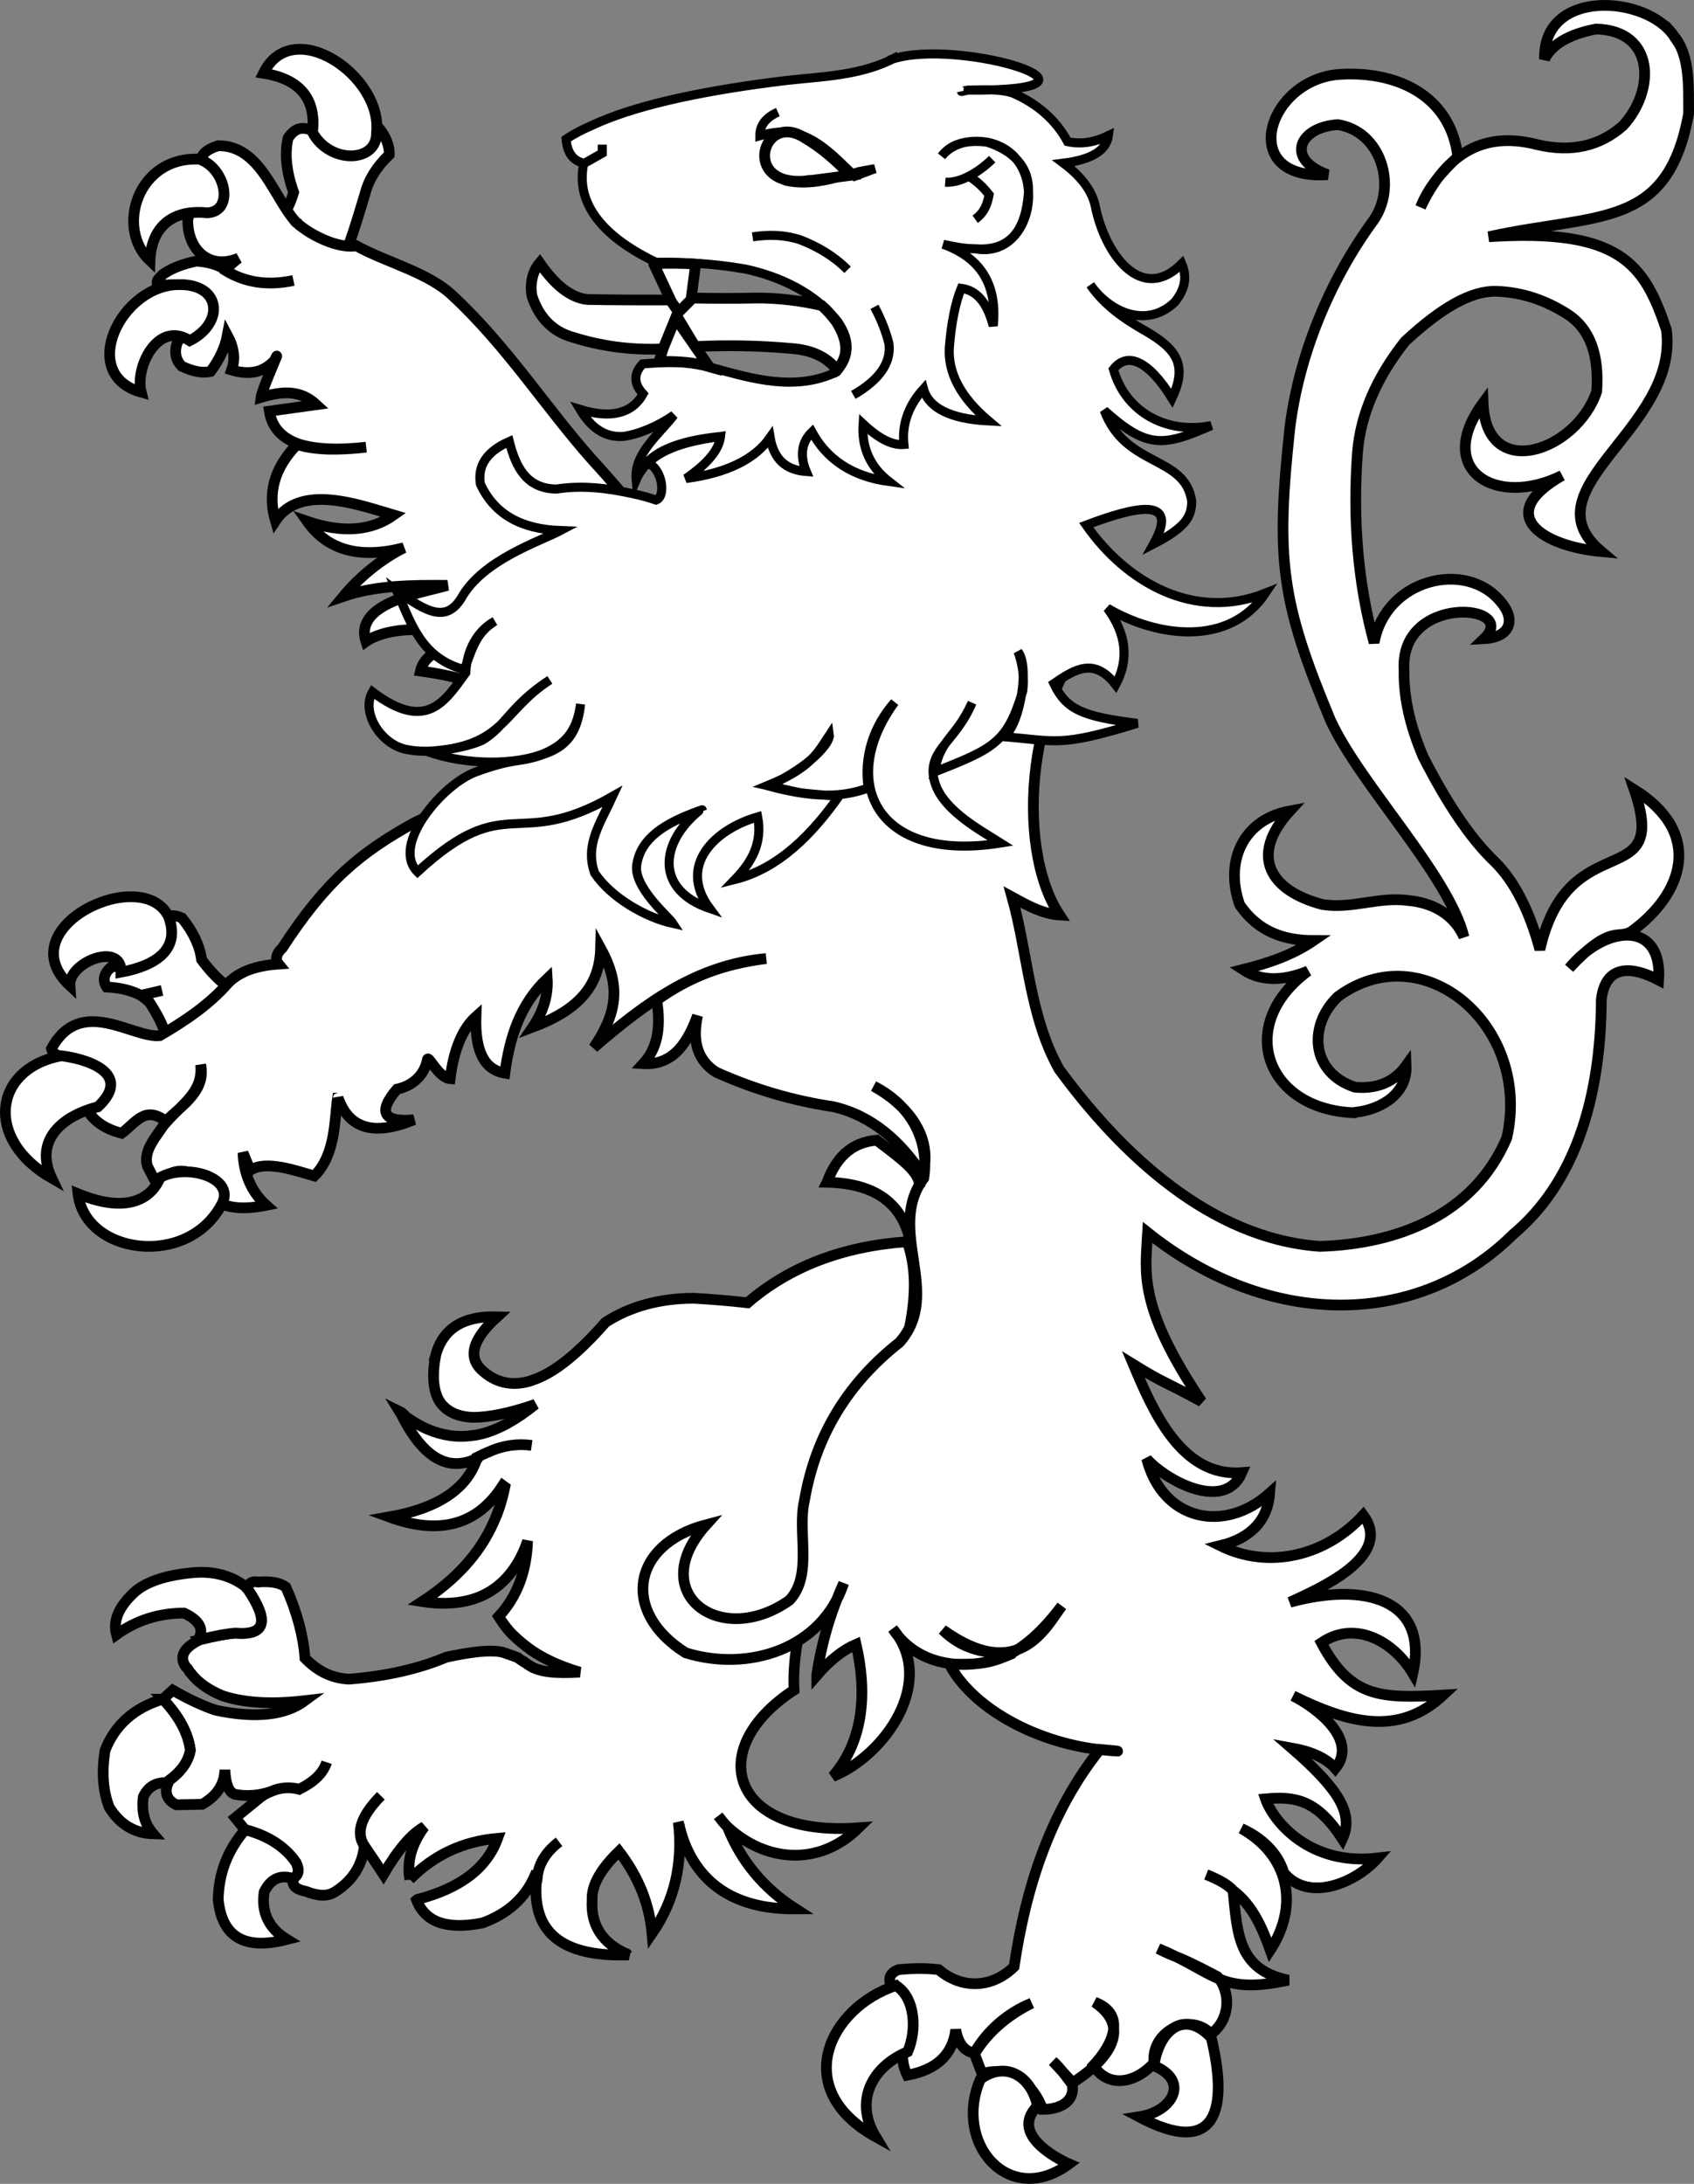<?xml version="1.0" encoding="UTF-8" standalone="no"?>
<!-- Created with Inkscape (http://www.inkscape.org/) -->

<svg
   xmlns:dc="http://purl.org/dc/elements/1.1/"
   xmlns:cc="http://creativecommons.org/ns#"
   xmlns:rdf="http://www.w3.org/1999/02/22-rdf-syntax-ns#"
   xmlns:svg="http://www.w3.org/2000/svg"
   xmlns="http://www.w3.org/2000/svg"
   xmlns:xlink="http://www.w3.org/1999/xlink"
   xmlns:sodipodi="http://sodipodi.sourceforge.net/DTD/sodipodi-0.dtd"
   xmlns:inkscape="http://www.inkscape.org/namespaces/inkscape"
   version="1.0"
   width="561.037"
   height="723.015"
   id="svg1923"
   inkscape:version="0.47 r22583"
   sodipodi:docname="Héraldique meuble lion.svg">
  <rect width="100%" height="100%" fill="#808080" stroke="none"/>
  <sodipodi:namedview
     pagecolor="#ffffff"
     bordercolor="#666666"
     borderopacity="1"
     objecttolerance="10"
     gridtolerance="10"
     guidetolerance="10"
     inkscape:pageopacity="0"
     inkscape:pageshadow="2"
     inkscape:window-width="1045"
     inkscape:window-height="978"
     id="namedview70"
     showgrid="false"
     inkscape:zoom="1"
     inkscape:cx="233.96436"
     inkscape:cy="364.73046"
     inkscape:window-x="761"
     inkscape:window-y="17"
     inkscape:window-maximized="0"
     inkscape:current-layer="layer1" />
  <defs
     id="defs1926">
    <inkscape:perspective
       sodipodi:type="inkscape:persp3d"
       inkscape:vp_x="0 : 407.14844 : 1"
       inkscape:vp_y="0 : 1000 : 0"
       inkscape:vp_z="731.71094 : 407.14844 : 1"
       inkscape:persp3d-origin="365.85547 : 271.43229 : 1"
       id="perspective74" />
    <pattern
       patternTransform="matrix(0.505,0,0,0.505,975.064,365.546)"
       id="pattern6182"
       xlink:href="#pattern5443" />
    <linearGradient
       id="linearGradient5498">
      <stop
         id="stop5500"
         style="stop-color:#ffffff;stop-opacity:1"
         offset="0" />
      <stop
         id="stop5502"
         style="stop-color:#ffffff;stop-opacity:0"
         offset="1" />
    </linearGradient>
    <linearGradient
       id="linearGradient2823">
      <stop
         id="stop2825"
         style="stop-color:#000000;stop-opacity:1"
         offset="0" />
      <stop
         id="stop2827"
         style="stop-color:#000000;stop-opacity:0"
         offset="1" />
    </linearGradient>
    <radialGradient
       cx="504.615"
       cy="564.135"
       r="365.911"
       fx="504.615"
       fy="564.135"
       id="radialGradient2829"
       xlink:href="#linearGradient2823"
       gradientUnits="userSpaceOnUse"
       gradientTransform="matrix(1.238,0.505,-0.897,2.198,639.533,-598.598)" />
    <radialGradient
       cx="254.483"
       cy="265.479"
       r="365.911"
       fx="254.483"
       fy="265.479"
       id="radialGradient5504"
       xlink:href="#linearGradient5498"
       gradientUnits="userSpaceOnUse"
       gradientTransform="matrix(1.458,0,0,1.493,-729.303,-232.811)" />
    <radialGradient
       cx="504.615"
       cy="564.135"
       r="365.911"
       fx="504.615"
       fy="564.135"
       id="radialGradient11464"
       xlink:href="#linearGradient2823"
       gradientUnits="userSpaceOnUse"
       gradientTransform="matrix(1.238,0.505,-0.897,2.198,584.956,-748.943)" />
    <radialGradient
       cx="254.483"
       cy="265.479"
       r="365.911"
       fx="254.483"
       fy="265.479"
       id="radialGradient11466"
       xlink:href="#linearGradient5498"
       gradientUnits="userSpaceOnUse"
       gradientTransform="matrix(1.458,0,0,1.493,-783.88,-383.156)" />
    <radialGradient
       cx="504.615"
       cy="564.135"
       r="365.911"
       fx="504.615"
       fy="564.135"
       id="radialGradient11472"
       xlink:href="#linearGradient2823"
       gradientUnits="userSpaceOnUse"
       gradientTransform="matrix(1.238,0.505,-0.897,2.198,388.563,-914.382)" />
    <radialGradient
       cx="254.483"
       cy="265.479"
       r="365.911"
       fx="254.483"
       fy="265.479"
       id="radialGradient11474"
       xlink:href="#linearGradient5498"
       gradientUnits="userSpaceOnUse"
       gradientTransform="matrix(1.458,0,0,1.493,-291,-152.81)" />
    <radialGradient
       cx="254.483"
       cy="265.479"
       r="365.911"
       fx="254.483"
       fy="265.479"
       id="radialGradient11987"
       xlink:href="#linearGradient5498"
       gradientUnits="userSpaceOnUse"
       gradientTransform="matrix(1.458,0,0,1.493,-113.828,-145.802)" />
    <pattern
       id="pattern5443"
       patternTransform="translate(1304.906,516)"
       height="300"
       width="230"
       patternUnits="userSpaceOnUse">
      <g
         transform="matrix(0.16,0,0,0.162,0.101,150.073)"
         id="g5411"
         style="stroke:#000000;stroke-width:15;stroke-miterlimit:4;stroke-dasharray:none;stroke-opacity:1">
        <path
           d="M 407.029,608.699 C 408.454,546.743 423.78,489.16 452.319,434.591 C 527.033,277.405 755.239,281.159 704.934,473.402 C 686.397,544.241 623.425,585.876 548.615,593.017 C 554.015,574.352 583.715,508.365 559.74,495.455 C 521.401,496.904 473.795,563.161 462.347,594.756 C 460.694,599.292 461.156,604.534 459.311,608.996"
           style="opacity:1;fill:#fcef3c;fill-opacity:1;fill-rule:evenodd;stroke:#000000;stroke-width:15;stroke-linecap:butt;stroke-linejoin:miter;stroke-miterlimit:4;stroke-dasharray:none;stroke-opacity:1;display:inline"
           id="path5413"
           sodipodi:nodetypes="ccscscc" />
        <g
           transform="translate(-38.532,-48.577)"
           style="opacity:1;stroke:#000000;stroke-width:15;stroke-miterlimit:4;stroke-dasharray:none;stroke-opacity:1;display:inline"
           id="g5415">
          <g
             transform="translate(0,4)"
             style="fill:#fcef3c;fill-opacity:1;stroke:#000000;stroke-width:15;stroke-miterlimit:4;stroke-dasharray:none;stroke-opacity:1"
             id="g5417">
            <path
               d="M 350.523,657.372 C 349.098,595.416 333.772,537.833 305.233,483.264 C 230.519,326.078 2.313,329.832 52.618,522.075 C 71.155,592.914 134.127,634.549 208.937,641.69 C 203.537,623.025 173.837,557.038 197.813,544.128 C 236.151,545.577 283.757,611.833 295.205,643.429 C 296.858,647.965 296.396,653.207 298.241,657.669"
               style="fill:#fcef3c;fill-opacity:1;fill-rule:evenodd;stroke:#000000;stroke-width:15;stroke-linecap:butt;stroke-linejoin:miter;stroke-miterlimit:4;stroke-dasharray:none;stroke-opacity:1"
               id="path5419"
               sodipodi:nodetypes="ccscscc" />
            <path
               d="M 393.626,57.12 C 314.912,141.97 262.061,240.082 284.845,355.151 C 297.414,418.635 327.886,477.431 349.376,538.589 C 362.812,576.959 366.248,617.041 364.657,657.37 L 431.438,657.37 C 428.242,616.744 435.245,577.372 446.72,538.589 C 467.194,477.051 498.345,418.683 511.251,355.151 C 535.379,236.372 478.744,146.792 402.813,57.495 L 398.173,51.577 L 393.626,57.12 z"
               style="fill:#fcef3c;fill-opacity:1;fill-rule:nonzero;stroke:#000000;stroke-width:15;stroke-linecap:butt;stroke-linejoin:miter;stroke-miterlimit:4;stroke-dasharray:none;stroke-opacity:1"
               id="path5421"
               sodipodi:nodetypes="csccccsccc" />
            <path
               d="M 331.345,704.401 C 317.383,743.531 260.456,815.193 230.22,835.62 C 222.377,840.918 267.706,832.569 288.001,828.12 C 314.62,822.286 349.218,793.923 348.407,803.933 C 348.332,849.771 361.218,926.257 394.813,961.401 L 397.995,964.789 L 401.282,961.401 C 434.86,922.23 447.52,853.359 447.688,803.933 C 446.877,793.923 481.476,822.286 508.095,828.12 C 528.39,832.569 573.718,840.918 565.876,835.62 C 535.639,815.193 478.744,743.531 464.782,704.401 L 331.345,704.401 z"
               style="fill:#fcef3c;fill-opacity:1;fill-rule:evenodd;stroke:#000000;stroke-width:15;stroke-linecap:butt;stroke-linejoin:miter;stroke-miterlimit:4;stroke-dasharray:none;stroke-opacity:1"
               id="path5423"
               sodipodi:nodetypes="cssscccssscc" />
            <rect
               width="317.888"
               height="51.503"
               x="239.352"
               y="655.379"
               style="fill:#fcef3c;fill-opacity:1;stroke:#000000;stroke-width:15;stroke-miterlimit:4;stroke-dasharray:none;stroke-opacity:1"
               id="rect5425" />
          </g>
        </g>
      </g>
      <g
         transform="matrix(0.16,0,0,0.162,115.101,7.3445139e-2)"
         id="g5427"
         style="stroke:#000000;stroke-width:15;stroke-miterlimit:4;stroke-dasharray:none;stroke-opacity:1">
        <path
           d="M 407.029,608.699 C 408.454,546.743 423.78,489.16 452.319,434.591 C 527.033,277.405 755.239,281.159 704.934,473.402 C 686.397,544.241 623.425,585.876 548.615,593.017 C 554.015,574.352 583.715,508.365 559.74,495.455 C 521.401,496.904 473.795,563.161 462.347,594.756 C 460.694,599.292 461.156,604.534 459.311,608.996"
           style="opacity:1;fill:#fcef3c;fill-opacity:1;fill-rule:evenodd;stroke:#000000;stroke-width:15;stroke-linecap:butt;stroke-linejoin:miter;stroke-miterlimit:4;stroke-dasharray:none;stroke-opacity:1;display:inline"
           id="path5429"
           sodipodi:nodetypes="ccscscc" />
        <g
           transform="translate(-38.532,-48.577)"
           style="opacity:1;stroke:#000000;stroke-width:15;stroke-miterlimit:4;stroke-dasharray:none;stroke-opacity:1;display:inline"
           id="g5431">
          <g
             transform="translate(0,4)"
             style="fill:#fcef3c;fill-opacity:1;stroke:#000000;stroke-width:15;stroke-miterlimit:4;stroke-dasharray:none;stroke-opacity:1"
             id="g5433">
            <path
               d="M 350.523,657.372 C 349.098,595.416 333.772,537.833 305.233,483.264 C 230.519,326.078 2.313,329.832 52.618,522.075 C 71.155,592.914 134.127,634.549 208.937,641.69 C 203.537,623.025 173.837,557.038 197.813,544.128 C 236.151,545.577 283.757,611.833 295.205,643.429 C 296.858,647.965 296.396,653.207 298.241,657.669"
               style="fill:#fcef3c;fill-opacity:1;fill-rule:evenodd;stroke:#000000;stroke-width:15;stroke-linecap:butt;stroke-linejoin:miter;stroke-miterlimit:4;stroke-dasharray:none;stroke-opacity:1"
               id="path5435"
               sodipodi:nodetypes="ccscscc" />
            <path
               d="M 393.626,57.12 C 314.912,141.97 262.061,240.082 284.845,355.151 C 297.414,418.635 327.886,477.431 349.376,538.589 C 362.812,576.959 366.248,617.041 364.657,657.37 L 431.438,657.37 C 428.242,616.744 435.245,577.372 446.72,538.589 C 467.194,477.051 498.345,418.683 511.251,355.151 C 535.379,236.372 478.744,146.792 402.813,57.495 L 398.173,51.577 L 393.626,57.12 z"
               style="fill:#fcef3c;fill-opacity:1;fill-rule:nonzero;stroke:#000000;stroke-width:15;stroke-linecap:butt;stroke-linejoin:miter;stroke-miterlimit:4;stroke-dasharray:none;stroke-opacity:1"
               id="path5437"
               sodipodi:nodetypes="csccccsccc" />
            <path
               d="M 331.345,704.401 C 317.383,743.531 260.456,815.193 230.22,835.62 C 222.377,840.918 267.706,832.569 288.001,828.12 C 314.62,822.286 349.218,793.923 348.407,803.933 C 348.332,849.771 361.218,926.257 394.813,961.401 L 397.995,964.789 L 401.282,961.401 C 434.86,922.23 447.52,853.359 447.688,803.933 C 446.877,793.923 481.476,822.286 508.095,828.12 C 528.39,832.569 573.718,840.918 565.876,835.62 C 535.639,815.193 478.744,743.531 464.782,704.401 L 331.345,704.401 z"
               style="fill:#fcef3c;fill-opacity:1;fill-rule:evenodd;stroke:#000000;stroke-width:15;stroke-linecap:butt;stroke-linejoin:miter;stroke-miterlimit:4;stroke-dasharray:none;stroke-opacity:1"
               id="path5439"
               sodipodi:nodetypes="cssscccssscc" />
            <rect
               width="317.888"
               height="51.503"
               x="239.352"
               y="655.379"
               style="fill:#fcef3c;fill-opacity:1;stroke:#000000;stroke-width:15;stroke-miterlimit:4;stroke-dasharray:none;stroke-opacity:1"
               id="rect5441" />
          </g>
        </g>
      </g>
    </pattern>
    <inkscape:perspective
       id="perspective2925"
       inkscape:persp3d-origin="0.5 : 0.33333333 : 1"
       inkscape:vp_z="1 : 0.5 : 1"
       inkscape:vp_y="0 : 1000 : 0"
       inkscape:vp_x="0 : 0.5 : 1"
       sodipodi:type="inkscape:persp3d" />
  </defs>
  <g
     transform="translate(-85.906,-68.746)"
     id="layer7" />
  <g
     inkscape:groupmode="layer"
     id="layer1"
     inkscape:label="Meubles"
     transform="translate(-81,-67.043)"
     sodipodi:insensitive="true">
    <g
       id="g2979">
      <g
         id="g2951">
        <path
           d="m 185.573,110.571 c -4.619,-1.804 -6.693,-1.307 -9.136,2.116 -1.225,5.046 -0.675,11.059 1.812,18.029 -2.237,7.592 -5.876,11.708 -11.109,12.182 l -0.159,0.009 c 4.071,10.616 0.204,44.021 22.998,19.498 5.197,-8.284 8.825,-20.977 11.985,-31.429 1.157,-4.509 3.809,-8.747 7.958,-12.715 0.123,-3.029 -1.219,-6.153 -3.458,-8.87 -9.289,2.04 -8.269,10.728 -20.891,1.18 z"
           id="path3723"
           style="fill:#ffffff;fill-opacity:1;stroke:#000000;stroke-width:3.552;stroke-miterlimit:4;stroke-opacity:1;stroke-dasharray:none" />
        <path
           d="m 134.448,371.919 c 0.586,2.972 -0.03,5.802 -1.672,8.652 -4.028,3.225 -9.106,5.478 -15.063,6.753 -2.346,2.034 -2.802,4.365 -1.382,6.491 4.625,0.243 8.241,1.168 11.359,2.765 l 6.975,-1.626 -6.975,1.626 c 0.871,0.646 1.917,1.455 2.793,2.267 3.553,5.402 5.543,9.839 5.807,13.646 3.42,-0.066 6.824,-0.794 10.037,-2.348 6.577,-3.941 12.47,-7.866 16.978,-12.429 -6.05,-2.536 -11.118,-6.914 -15.542,-12.962 -0.626,-4.629 -2.791,-9.229 -6.495,-13.797 -2.768,-1.271 -4.983,-0.897 -6.82,0.962 z"
           id="path3733"
           style="fill:#ffffff;fill-opacity:1;stroke:#000000;stroke-width:3.552;stroke-miterlimit:4;stroke-opacity:1;stroke-dasharray:none" />
        <path
           d="m 354.922,458.457 c 15.053,0.331 24.12,6.297 27.197,18.063 4.919,-19.2 7.509,-18.259 -10.774,-31.986 -8.574,0.708 -13.564,6.082 -16.423,13.922 z"
           id="path3747"
           style="fill:#ffffff;fill-opacity:1;stroke:#000000;stroke-width:3.552;stroke-miterlimit:4;stroke-opacity:1;stroke-dasharray:none"
           sodipodi:nodetypes="cccc" />
        <g
           id="g2978">
          <path
             style="fill:#ffffff;fill-opacity:1;stroke:#000000;stroke-width:3.552;stroke-miterlimit:4;stroke-opacity:1;stroke-dasharray:none"
             id="path3741"
             d="m 225.28,515.748 c -1.197,6.461 -0.855,11.6 1.197,15.08 0.684,1.16 1.539,1.989 2.566,2.817 2.224,1.657 4.96,2.486 8.553,2.651 5.303,0 12.145,-1.326 20.697,-4.309 -6.158,4.972 -11.974,8.286 -17.789,9.776 -1.026,0.167 -1.882,0.499 -2.737,0.499 -5.303,0.829 -10.263,0 -15.053,-1.989 -2.395,-0.996 -4.789,-2.486 -7.013,-3.977 -0.684,-0.661 -1.368,-1.49 -2.395,-1.989 0.513,0.829 1.026,1.657 1.368,2.486 7.013,13.258 15.053,17.568 24.289,13.092 0,-0.166 0,-0.166 0,-0.331 1.026,-0.497 1.882,-0.994 2.737,-1.326 0.342,-0.166 0.684,-0.331 1.197,-0.497 4.618,-2.154 9.579,-2.817 14.197,-2.154 -4.618,-0.663 -9.579,0 -14.197,2.154 -0.513,0.166 -0.855,0.331 -1.197,0.497 -0.855,0.331 -1.711,0.829 -2.737,1.326 0,0.167 0,0.167 0,0.331 -3.25,10.109 -13,16.572 -29.079,19.389 16.763,6.132 29.25,2.652 37.631,-10.44 l 0.684,0.497 c -0.855,4.143 -2.053,8.119 -3.763,11.766 -4.618,10.44 -12.658,19.058 -23.605,26.184 8.553,1.327 15.908,0.331 21.553,-2.816 5.987,-3.314 10.605,-9.115 13.342,-17.235 -0.342,10.275 -3.592,18.561 -9.579,25.024 1.368,2.156 2.908,4.31 4.789,6.132 1.882,1.825 3.934,3.482 5.987,4.972 4.618,3.149 9.921,5.469 16.079,7.292 -7.697,0.497 -13.342,0 -16.592,-2.154 -0.855,-0.499 -1.368,-0.996 -1.882,-1.327 -0.171,0 -0.171,0 -0.171,0 -1.026,-0.661 -1.71,-1.158 -1.882,-1.326 -2.566,-0.994 -4.276,-1.49 -5.132,-1.823 -0.855,-0.167 -1.711,-0.331 -2.908,-0.331 -3.421,-0.166 -8.553,0.497 -15.566,1.989 -9.066,3.812 -19.671,6.297 -32.329,7.29 -2.908,-0.166 -5.474,-0.829 -7.868,-1.987 -2.395,-1.16 -4.618,-2.817 -6.671,-4.972 -0.513,-7.128 -2.566,-15.082 -6.329,-23.532 -2.053,-1.491 -5.132,-1.989 -9.237,-1.657 -1.882,-0.331 -2.908,0.166 -3.421,1.823 0,0.167 0,0.167 0,0.331 0,0 0,0 0,0.166 7.184,10.606 5.987,15.414 -4.105,14.585 -2.395,0.166 -6.329,0.829 -11.632,2.154 -5.474,2.652 -7.013,5.633 -4.789,8.947 l 0.513,0.499 c 0.342,0.33 0.513,0.829 0.855,1.326 0.171,0.166 0.171,0.166 0.342,0.331 2.395,3.147 5.987,5.633 10.434,7.457 6.842,2.318 15.908,2.983 27.368,1.657 -6.5,4.804 -16.25,5.966 -29.592,3.147 -3.934,-1.326 -8.724,-3.48 -14.197,-6.629 l -3.25,2.983 c 5.474,5.8 8.382,11.435 9.066,16.903 -0.684,3.812 -3.079,7.126 -7.184,10.111 0,0.33 0,0.497 -0.171,0.661 -1.368,3.314 -0.342,5.8 2.737,7.292 l 8.553,-0.167 c 4.96,-2.816 7.355,-6.629 7.526,-11.433 0.171,4.804 1.368,7.457 3.25,8.119 4.276,0.829 8.21,0.331 11.803,-0.829 3.25,-1.49 6.5,-1.657 9.579,-0.829 4.961,-2.486 7.868,-5.301 9.066,-8.947 -1.197,3.646 -4.105,6.461 -9.066,8.947 -3.079,-0.829 -6.329,-0.661 -9.579,0.829 -1.026,0.331 -2.053,0.996 -3.079,1.657 l -8.553,6.96 3.25,3.977 c 0,0 0,0 0.171,0 7.526,1.989 13.171,5.633 16.763,10.937 1.026,2.32 0.855,3.977 -0.855,4.972 -0.171,0.167 -0.171,0.167 -0.171,0.167 -0.513,2.318 0.855,3.644 4.276,4.309 3.763,1.491 7.013,1.823 9.579,0.166 5.816,-3.644 9.066,-8.783 9.75,-15.245 -2.908,-4.31 -1.197,-9.777 5.474,-16.572 -6.671,6.795 -8.382,12.262 -5.474,16.572 1.197,1.823 3.421,4.972 6.329,9.444 4.789,-8.119 9.237,-13.423 13.513,-15.743 -4.276,5.8 -5.816,11.6 -4.789,17.401 0,0 0,0 0,0.167 l 0,-0.167 c 8.039,-8.119 17.618,-12.595 29.079,-13.587 -3.592,9.943 -12.487,16.572 -26.513,20.216 -0.171,0 -0.171,0 -0.342,0.167 2.908,7.457 10.092,9.943 21.895,7.623 8.553,-3.147 14.197,-8.452 17.276,-15.576 l 0.855,0.166 c 0.513,-4.474 3.079,-8.286 7.184,-11.435 -4.105,3.149 -6.671,6.96 -7.184,11.435 -0.171,0.663 -0.342,1.16 -0.342,1.823 -1.368,16.739 8.553,24.692 29.592,24.197 0.342,0 0.513,0 1.026,0 -0.342,-0.167 -0.513,-0.167 -0.513,-0.167 -0.171,-0.33 -0.342,-0.33 -0.513,-0.33 -7.697,-3.482 -11.632,-9.446 -11.118,-17.568 l 0,-0.331 c -0.171,-4.64 2.737,-9.943 8.895,-15.909 6.5,8.452 10.092,17.566 10.947,27.178 7.526,-10.939 10.263,-23.201 8.724,-36.79 0.171,0.497 0.171,0.829 0.342,1.16 0,0.33 0,0.497 0.171,0.829 0.513,1.987 1.197,4.143 2.053,6.13 5.987,13.756 18.131,20.715 36.263,20.549 -10.605,-6.795 -18.132,-15.909 -22.579,-27.178 -1.026,-0.994 -2.053,-2.318 -3.079,-3.644 1.026,1.326 2.053,2.652 3.079,3.644 12.569,11.654 30.264,13.277 43.447,0.333 -42.234,3.167 -51.418,-26.007 -21.399,-45.623 -2.337,-46.309 51.516,-109.753 37.479,-148.43 -21.381,1.49 -39,8.286 -52.855,20.218 -5.987,-0.663 -11.803,-1.16 -17.789,-1.491 -11.118,0 -21.039,2.652 -29.25,7.955 -8.895,10.111 -16.592,16.406 -23.434,18.892 -0.684,0.166 -1.197,0.497 -1.882,0.661 -5.987,1.657 -11.289,0.331 -15.566,-3.644 -4.789,-4.31 -3.25,-10.275 4.961,-17.732 -11.291,-0.34 -17.962,3.969 -20.357,12.752 l -7e-5,2.3e-4 z"
             sodipodi:nodetypes="cscccccscccccccsccccccccccccsccccccccccsccccccccccccccccccccccccccsccccccccccccsccccccccccccsccccccccccccccccsccccccccccccc" />
          <path
             sodipodi:nodetypes="cccccccccscccccccccccccccccsccccccccccccccccc"
             style="fill:#ffffff;fill-opacity:1;stroke:#000000;stroke-width:3.552;stroke-miterlimit:4;stroke-opacity:1;stroke-dasharray:none"
             id="path3943"
             d="m 179.118,140.699 c -7.409,-8.055 -11.821,-25.621 -25.934,-25.402 -4.06,1.366 -5.742,3.021 -5.539,5.417 -0.147,0.077 -0.147,0.077 -0.052,0.22 6.639,4.934 12.488,15.777 -0.299,14.791 -2.94,-0.174 -3.741,1.754 -4.109,4.28 -0.052,9.707 7.15,16.591 16.825,12.515 -1.578,1.131 -2.808,2.423 -4.459,3.728 -0.17,0.017 -0.17,0.017 -0.15,0.181 6.703,4.189 14.236,5.298 22.789,3.475 -8.553,1.823 -16.086,0.714 -22.789,-3.475 -0.02,-0.165 -0.02,-0.165 0.15,-0.181 -2.241,-1.451 -5.462,-2.475 -9.454,-2.757 -4.702,0.952 -8.473,2.482 -11.163,4.408 -1.39,1.301 -1.99,2.025 -1.91,2.684 -0.11,0.511 0.44,0.791 1.331,1.039 4.892,-0.804 8.603,0.006 11.155,2.594 3.102,5.702 1.342,11.039 -5.509,15.532 -1.47,3.475 -0.939,6.424 1.212,8.551 3.472,1.666 6.653,2.36 9.504,1.753 3.11,-4.133 4.86,-8.135 5.59,-12.039 2.222,4.12 2.682,7.91 1.403,11.533 5.892,1.767 10.594,0.814 14.235,-3.203 2.931,-6.175 -4.259,9.78 -4.529,12.271 6.708,-1.995 12.882,-2.693 18.357,2.401 l -15.565,2.164 c 0.811,5.256 3.993,8.784 9.395,10.764 5.382,1.816 13.005,2.249 22.679,1.152 -9.673,1.097 -17.525,0.893 -22.908,-0.923 -7.641,7.903 -9.812,16.239 -7.159,25.318 8.269,-12.523 27.732,-5.294 39.164,-1.935 -7.602,5.399 -17.165,5.985 -28.65,2.09 6.854,9.675 17.519,12.483 32.033,8.753 -7.013,3.471 -14.549,9.407 -20.064,16.099 10.758,-3.685 22.937,-3.762 34.482,-3.651 -7.765,2.378 -31.117,5.539 -26.987,18.598 5.696,-4.072 22.629,-7.304 38.705,2.777 -10.304,-2.413 -19.059,0.149 -20.656,6.988 24.901,3.33 28.484,10.189 54.704,22.349 53.585,-20.469 45.839,-42.661 13.561,-79.255 -3.642,-4.483 -7.624,-8.934 -11.397,-13.072 -15.549,-17.506 -28.125,-37.496 -46.165,-54.262 -8.024,-7.742 -22,-11.023 -31.957,-16.564 -5.552,1.034 -14.653,-3.037 -19.865,-7.703 l 2e-5,-7.7e-4 z" />
          <path
             sodipodi:nodetypes="ccccccccccccccccccccccccccccccccccccccccccccccccccccccccccccccccccccccccccccccccccccccccccccccccccccccccccccccccccccccscccccccccccccccccccccccccccccccccccccccccccccccc"
             style="fill:#ffffff;fill-opacity:1;stroke:#000000;stroke-width:3.552;stroke-miterlimit:4;stroke-opacity:1;stroke-dasharray:none"
             id="path3707"
             d="m 635.435,79.032 c -9.004,-13.574 -43.488,-16.001 -42.9,7.566 2.787,-5.682 9.895,-8.603 17.105,-9.943 19.424,0.476 19.718,20.202 8.896,31.984 -7.697,6.794 -17.105,8.949 -28.395,6.297 -19.014,-4.967 -30.934,4.33 -38.659,20.715 2.566,-6.629 7.217,-11.906 12.348,-16.711 C 561.27,97.936 542.53,90.219 523.774,91.735 l 0,0 c -23.44,2.467 -32.941,35.175 -3.081,33.144 -14.28,-5.138 -9.365,-15.82 3.421,-16.572 14.334,2.283 19.698,20.359 11.802,31.652 -14.71,20.052 -24.865,44.954 -27.773,69.149 -4.605,43.133 -2.917,57.13 13.531,96.474 9.874,21.34 39.238,51.355 44.176,71.689 -3.349,-7.595 -10.518,-11.396 -18.474,-12.098 -9.738,-1.329 -18.676,2.889 -28.395,1.326 -17.754,-4.665 -24.146,-16.438 -10.776,-30.99 -15.667,2.878 -21.696,16.948 -16.592,31.154 6.02,8.688 14.317,11.768 24.462,11.768 -7.079,4.865 -15.172,7.559 -23.436,9.612 5.814,3.812 13,3.976 21.553,0.497 -24.188,17.846 -13.907,45.723 15.053,46.899 l 0.173,0 c 0.171,-0.166 0.342,-0.166 0.682,-0.166 8.532,-1.013 16.96,-6.16 16.592,-15.412 -3.934,5.469 -9.75,7.787 -16.932,7.126 -14.497,-4.754 -15.757,-20.282 -5.645,-29.997 28.313,-20.783 64.237,9.699 55.934,46.733 -10.772,25.401 -36.083,35.186 -61.921,35.961 -36.358,-2.591 -65.926,-30.749 -86.381,-58.665 -9.808,-17.579 -10.271,-37.931 -15.566,-57.006 4.167,2.274 9.86,5.614 15.737,5.964 -15.321,-23.184 -10.148,-75.922 13.889,-96.898 -57.947,-40.54 -121.897,16.292 -227.702,66.407 -17.548,9.704 -29.079,19.029 -43.618,41.43 -2.053,1.823 -2.395,3.812 -1.197,5.301 -7.184,0.499 -12.829,2.32 -16.763,6.299 -6.167,7.12 -14.204,12.495 -22.579,17.401 -9.048,0.961 -26.175,-13.522 -35.921,4.307 0.342,1.326 1.368,2.154 3.592,2.651 8.902,0.672 13.375,7.427 6.5,13.094 1.539,6.463 5.987,10.44 13.171,12.263 4.709,-3.453 7.782,-9.451 14.882,-3.771 5.562,-6.257 12.194,-10.064 11.289,-18.932 1.729,8.424 -5.668,13.116 -11.289,18.408 -2.441,4.574 -8.096,9.544 -6.329,15.232 l 3.421,6.629 c 5.261,-9.699 17.239,-3.814 19.158,4.64 3.592,2.653 9.237,3.149 16.763,1.657 -5.104,-4.563 -7.472,-10.718 -7.697,-17.4 l 2.395,5.8 c 5.132,-3.48 15.4,0.226 21.216,1.883 7.184,-7.126 6.666,-18.952 7.692,-25.745 0.171,0 0.171,0 0.171,-0.167 3.592,10.275 11.803,12.76 25.145,7.292 -10.092,0.994 -12.145,-2.486 -5.645,-10.111 5.033,-1.054 9.053,-4.491 10.092,-9.776 0.249,-1.747 3.65,6.013 7.526,6.297 1.197,-9.612 4.105,-16.572 8.553,-20.549 -0.342,11.435 2.737,17.568 9.579,18.728 1.55,-11.952 5.129,-22.913 14.026,-31.321 0.342,5.303 -1.197,10.772 -4.789,16.075 13.201,-4.988 22.142,-12.158 22.47,-26.14 7.013,12.76 5.24,21.829 -2.286,32.934 17.156,-14.861 34.286,-27.412 57.131,-29.498 -14.451,1.825 -25.545,6.124 -36.263,13.781 1.539,9.613 0,16.214 -4.447,21.02 10.201,0.622 14.87,-7.443 17.96,-15.907 -1.882,8.783 0.171,14.915 6.158,18.726 12.487,5.633 25.487,9.446 38.829,11.433 13.003,3.012 22.386,11.661 29.592,22.54 3.582,-13.011 -5.507,-23.409 -16.25,-29.332 11.718,5.886 18.607,17.201 16.608,30.405 -12.746,17.195 6.469,38.023 -8.059,54.443 -17.167,13.461 -27.848,30.952 -31.474,52.366 -2.457,10.288 2.914,24.605 -4.961,32.978 -22.784,16.116 -48.043,-2.32 -27.539,-25.027 -24.929,6.541 -28.203,29.017 -6.842,42.426 20.803,6.462 45.136,-1.264 52.342,-23.037 -4.371,9.706 -7.323,19.762 -8.895,30.327 0,0 0,0 0,0.167 4.276,-4.972 8.724,-8.453 13,-10.275 3.506,15.199 2.933,31.464 -7.697,43.75 17.11,-6.882 34.599,-31.402 19.84,-48.887 8.788,13.213 26.118,14.491 39.964,8.022 -9.09,0.437 -17.019,-1.24 -23.419,-7.684 25.151,18.029 34.147,-0.843 39.466,-7.929 -15.902,21.102 -27.264,19.269 -37.273,19.285 7.355,14.086 27.617,25.591 49.168,28.242 8.276,0.836 9,0.7 0.715,0 -16.606,20.825 -24.597,45.958 -28.424,71.924 -7.3,7.201 -17.372,7.496 -24.975,0.993 -3.934,-0.497 -8.38,-0.497 -13.342,0 -2.566,0.994 -3.421,2.651 -2.566,4.972 2.908,0.829 4.96,2.983 6.158,6.297 0.855,3.482 0.515,6.629 -0.682,9.777 -0.173,0.331 -0.173,0.497 -0.342,0.829 l 0,0 c -1.711,4.804 -1.539,9.28 0.342,13.09 9.75,-1.823 15.053,-6.794 16.077,-15.08 0.855,4.806 3.081,7.292 6.329,7.789 4.405,-7.224 11.003,-12.67 18.816,-16.572 -7.937,3.176 -14.847,9.202 -19.018,16.572 l 2.599,6.795 c 9.092,-2.957 17.158,3.35 20.013,11.766 5.687,0.088 11.511,-2.609 9.577,-9.28 l -6.158,-6.629 c 2.28,1.984 4.381,4.954 6.158,7.344 10.323,-6.387 21.325,-17.611 7.697,-26.899 10.815,4.065 5.804,14.404 -0.421,20.959 5.227,8.106 14.615,5.38 20.091,-0.909 -1.133,-10.191 11.662,-16.912 18.816,-9.61 0,0 0,0 0.171,0 6.261,-4.738 6.529,-13.714 2.021,-18.89 -14.808,-7.839 -12.781,-5.734 -19.642,-9.282 18.938,7.698 20.213,15.443 43.105,10.44 -16.684,-3.431 -16.896,-15.395 -18.302,-29.662 -1.369,-1.657 -4.276,-3.482 -8.895,-5.303 4.618,1.823 7.526,3.646 8.895,5.303 6.427,4.802 9.671,12.387 12.316,19.721 9.9,-15.196 5.839,-31.701 -9.579,-40.27 6.382,2.896 12.014,7.753 14.042,14.611 8.235,10.044 23.967,3.303 31.114,-4.832 -22.499,2.671 -34.574,-12.119 -37.147,-19.59 9.897,-0.909 16.981,0.252 25.455,13.248 3.763,-8.119 -0.793,-16.197 -16.872,-30.115 6.502,1.16 11.461,3.314 14.539,6.795 7.75,-9.544 -6.279,-20.177 -14.026,-24.029 17.964,8.817 34.803,13.7 49.76,-0.26 -20.715,1.205 -30.708,0.882 -40.351,-17.307 11.292,-7.686 23.98,-0.398 30.274,10.109 5.479,-24.769 -16.365,-30.243 -40.709,-23.532 9.309,-4.294 34.536,-15.115 24.289,-28.834 -12.215,13.33 -31.021,18.191 -47.381,10.107 10.263,-2.486 15.737,-8.452 16.423,-17.401 -15.029,13.486 -35.435,9.149 -40.757,-11.372 6.032,6.936 25.73,17.912 31.519,4.581 -20.031,1.603 -29.499,-20.507 -35.921,-35.797 10.441,6.462 10.171,5.455 22.581,12.263 -21.147,-31.581 -18.628,-42.664 -17.867,-55.959 40.105,32.016 89.607,31.818 121.063,0.597 20.011,-16.738 29.032,-44.237 29.201,-77.714 1.365,-11.98 10.523,-10.944 18.989,-6.463 1.351,-19.959 -17.719,-18.313 -29.623,-3.951 13.87,-14.833 16.02,-9.378 20.573,-12.115 17.245,-12.454 24.064,-32.59 0.947,-47.014 11.967,35 -21.76,11.031 -31.239,52.969 -3.421,-12.76 -8.382,-22.54 -14.881,-29.001 -8.039,-7.625 -15.908,-19.389 -23.776,-34.801 -4.447,-10.44 -6.5,-19.886 -6.327,-28.669 -1.593,-25.48 38.582,-21.975 26.511,-10.44 8.856,-0.448 10.521,-6.461 5.472,-12.263 -11.521,-13.991 -38.114,-7.53 -41.908,13.589 l 0,0 c -5.303,-19.555 -7.182,-40.601 -5.472,-63.305 1.026,-12.098 6.158,-24.361 15.735,-36.458 12.146,-11.269 22.066,-16.903 30.449,-16.572 8.21,0.331 15.908,2.817 23.432,7.623 7.357,4.806 10.436,13.423 9.581,25.521 -6.602,19.731 -36.628,30.392 -37.633,3.812 -16.367,22.217 4.252,34.907 26.171,24.029 -22.975,13.108 -6.159,23.457 13,25.189 -25.12,-20.992 25.833,-40.587 21.554,-73.414 -7.285,-21.772 -15.261,-33.634 -58.842,-30.824 36.296,-7.974 59.202,-2.214 66.197,-40.767 -0.101,-8.297 0.641,-18.979 -4.825,-25.628 z" />
          <path
             sodipodi:nodetypes="ccccccccccccccccccccccccccccccccccccccccccccccccccccccccccccccccccccccccccccscssccccaccccccccccccacccccccccccccccccccccccccccccccsscsccsccccccccccscccscscccscc"
             style="fill:#ffffff;fill-opacity:1;stroke:#000000;stroke-width:3;stroke-miterlimit:4;stroke-opacity:1;stroke-dasharray:none"
             id="path3709"
             d="m 376.6,86.599 c -12.256,6.183 -26.432,5.746 -39.342,7.623 l -0.171,0 c -26.684,3.48 -46.697,8.12 -59.868,14.252 -3.421,1.491 -6.329,2.983 -8.724,4.64 0.342,4.474 2.224,7.126 5.816,7.955 0,0.166 0,0.166 0,0.166 l 0,0 6.158,-3.48 0,-2.817 0,2.817 -6.158,3.48 0,0 c -3.329,15.982 11.015,26.448 23.947,32.647 9.752,-0.094 19.466,0.49 29.079,2.154 0,0 0,0 0.171,0 11.816,2.518 23.616,7.992 31.131,17.732 3.957,6.051 3.989,11.076 -0.513,16.406 -13.685,6.52 -27.829,2.328 -41.566,-1.491 -7.43,-2.155 -15.147,-1.766 -22.75,-1.16 -3.079,3.314 -2.908,6.629 0.171,9.943 -3.592,6.463 -10.605,8.286 -20.868,5.137 3.763,6.297 8.382,9.28 14.197,8.949 5.131,-0.663 11.759,-3.447 16.89,-7.093 -4.877,6.417 -13.377,12.749 -12.528,21.484 4.561,-10.529 17.926,-12.962 27.966,-14.391 -0.513,4.474 -4.447,9.115 -11.46,13.92 13.684,-1.823 22.921,-6.463 27.881,-13.589 1.197,7.126 5.132,10.772 11.974,11.269 -2.224,-5.303 -1.54,-9.777 1.881,-13.092 4.961,9.115 13.342,14.749 25.485,16.406 -6.158,-4.806 -9.066,-11.103 -8.553,-19.058 5.304,4.972 9.75,7.126 13.513,6.795 -0.684,-6.795 1.539,-12.926 6.5,-18.395 1.71,6.297 8.895,9.943 21.554,10.606 -9.408,-7.955 -13.513,-16.075 -13.002,-24.361 0.684,-8.452 2.053,-14.915 3.934,-19.555 5.132,0.663 8.553,4.64 10.605,12.429 1.368,-13.589 -4.104,-22.538 -16.592,-27.012 3.594,0.829 7.184,1.491 10.605,1.491 12.129,0.936 16.724,-6.792 17.618,-18.229 0.64,-9.125 -5.467,-14.448 -13.684,-17.069 -5.574,-0.897 -11.336,0.178 -15.053,4.64 3.48,-4.731 9.618,-5.337 15.053,-4.64 21.503,4.23 16.013,39.106 -3.934,35.298 -3.421,0 -7.013,-0.663 -10.605,-1.491 12.489,4.474 17.96,13.423 16.592,27.012 -2.053,-7.789 -5.474,-11.766 -10.605,-12.429 -1.882,4.64 -3.248,11.103 -3.934,19.555 -0.513,8.286 3.594,16.406 13.002,24.361 -12.658,-0.663 -19.844,-4.309 -21.554,-10.606 -4.959,5.469 -7.184,11.6 -6.5,18.395 -3.763,0.331 -8.21,-1.823 -13.513,-6.795 -0.513,7.955 2.395,14.252 8.553,19.058 -12.145,-1.657 -20.526,-7.292 -25.485,-16.406 -3.421,3.314 -4.105,7.789 -1.881,13.092 -6.842,-0.497 -10.776,-4.143 -11.974,-11.269 -4.96,7.126 -14.197,11.766 -27.881,13.589 7.013,-4.806 10.947,-9.446 11.46,-13.92 -11.632,1.16 -20.056,3.924 -24.503,8.73 4.936,1.088 6.766,11.104 3.121,12.316 -2.395,-0.829 -4.79,-1.491 -7.184,-1.989 -8.724,-1.989 -17.276,-2.974 -25.829,-1.648 -9.839,-0.167 -13.425,-7.214 -15.566,-15.752 -7.184,3.149 -10.605,7.789 -9.579,14.086 4.618,9.943 13.342,14.915 26.513,15.412 -6.831,3.607 -25.831,9.68 -32.842,22.372 -4.961,7.955 -11.143,4.956 -21.381,-2.486 4.906,11.214 8.21,22.317 22.433,26.179 2.749,-7.866 4.203,-12.418 10.067,-16.07 -6.261,3.488 -9.363,10.222 -9.627,17.071 -6.81,9.248 -12.902,19.947 -30.901,6.345 -3.924,6.8 2.941,17.983 12.109,19.195 6.923,1.372 18.628,-0.621 24.253,-3.19 7.586,-4.46 9.606,-11.753 22.395,-19.977 -15.97,10.263 -14.772,22.334 -40.73,23.651 13.091,4.819 30.079,4.472 39.043,0.605 8.524,-3.677 10.877,-9.426 11.853,-16.251 -1.05,9.845 -5.022,13.887 -11.155,16.223 -9.585,3.651 -9.556,1.117 -23.555,6.238 -11.073,4.051 -28.186,24.291 -19.294,33.073 29.979,-27.588 32.224,-6.482 64.61,-24.986 -4.077,8.906 -9.286,16.093 -5.918,25.448 5.474,8.119 16.865,14.656 25.931,16.645 -1.437,-2.236 -13.174,-11.947 -12.014,-19.49 1.377,-8.961 9.619,-13.821 20.567,-17.797 1.465,-0.503 1.463,-0.509 0,0 -12.955,10.731 -14.477,26.094 3.592,32.315 -10.777,-14.474 1.897,-26.289 15.885,-30.328 1.6,8.426 -1.775,14.799 -7.504,20.718 14.664,-3.659 25.771,-15.337 34.359,-27.474 -16.614,-1.649 -8.562,-0.358 -23.532,-3.62 14.387,-5.918 16.574,-10.871 20.413,-16.681 0.326,2.383 -5.89,10.174 -20.136,16.843 18.254,4.938 26.747,2.792 33.026,0.684 -1.599,-10.505 1.773,-20.524 8.724,-28.418 -18.898,25.919 -6.486,53.274 35.108,46.6 -7.102,-4.517 -20.591,-11.619 -22.213,-21.886 -1.439,-9.11 7.462,-11.98 12.763,-24.549 -5.578,12.158 -10.427,11.566 -12.465,22.916 19.958,-7.835 24.089,-9.81 29.228,-26.728 0.581,-4.465 0,-8.885 -1.539,-13.092 4.388,5.844 -0.442,27.726 -5.384,28.092 17.958,1.373 18.876,3.686 44.874,-4.376 -18.376,-2.238 -23.599,-4.7 -27.638,-13.167 7.161,-4.888 13.406,-8.701 20.48,0.391 4.447,-8.286 3.592,-16.738 -2.737,-25.355 16.441,9.698 40.423,12.881 52.342,-4.972 -23.427,9.339 -46.011,-3.398 -59.357,-22.538 15.792,-5.934 31.293,-9.929 22.318,6.263 10.605,-5.469 12.617,-9.041 12.617,-14.178 -2.21,-15.251 -21.954,-11.081 -28.95,-30.034 14.088,12.638 19.407,12.059 35.449,5.006 -14.4,2.9 -28.275,-4.022 -32.432,-18.636 4.617,-5.966 11.715,-2.817 19.412,9.612 4.961,-10.606 2.031,-16.034 -8.572,-22.166 -7.079,-4.017 -13.849,-8.624 -18.475,-15.412 6.57,9.391 18.867,14.406 27.883,5.8 3.421,-4.143 4.276,-8.286 2.393,-12.76 -13.581,13.509 -25.477,-3.545 -28.566,-18.726 -1.026,-5.303 -4.617,-10.109 -10.604,-14.583 9.235,-1.16 14.197,-4.143 14.88,-9.115 -4.447,2.154 -8.893,2.983 -13.511,1.989 -3.763,-6.96 -9.75,-12.429 -18.133,-16.075 -4.617,-1.491 -9.386,-1.054 -14.88,-0.994 -2.886,0.562 -2.866,0.65 0,0 55.979,0.502 -2.961,-17.484 -24.974,-10.271 l -1e-4,9.22e-4 z m 24.631,39.11 c -2.739,1.326 -5.304,1.823 -7.184,1.657 1.881,0.166 4.447,-0.331 7.184,-1.657 0.342,-0.166 0.513,-0.331 0.682,-0.331 2.566,-1.326 5.132,-3.149 7.697,-5.634 -2.566,2.486 -5.132,4.309 -7.697,5.634 2.566,1.657 4.618,3.48 6.671,6.132 -0.684,3.812 -2.053,6.297 -4.618,8.12 2.566,-1.823 3.934,-4.309 4.618,-8.12 -2.053,-2.652 -4.105,-4.474 -6.671,-6.132 -0.169,0 -0.34,0.166 -0.682,0.331 z m -61.002,-14.968 c 9.961,-0.013 17.107,8.201 23.884,14.636 l 6.671,-2.486 -5.035,0.901 c -8.047,2.313 -16.084,5.054 -24.386,3.242 -7.301,-3.381 -8.179,-10.63 -1.71,-15.909 -2.369,-0.09 -4.721,0.244 -7.013,0.829 0,-3.314 1.882,-5.966 5.987,-7.789 -4.105,1.823 -5.987,4.474 -5.987,7.789 2.285,-0.676 5.226,-1.213 7.59,-1.213 z m 35.173,69.987 c -1.026,-3.977 -2.566,-7.955 -4.79,-12.098 2.224,4.143 3.763,8.12 4.79,12.098 0.855,6.297 -3.079,12.098 -11.801,17.069 8.722,-4.972 12.656,-10.772 11.801,-17.069 z m -13.684,-24.361 c -4.447,-4.474 -9.75,-7.623 -15.737,-9.943 -5.131,-1.657 -10.263,-1.796 -15.737,-0.968 5.474,-0.829 10.605,-0.689 15.737,0.968 5.987,2.32 11.29,5.469 15.737,9.943 z" />
        </g>
        <path
           d="m 348.172,126.927 c 0.513,-0.166 1.026,-0.166 1.711,-0.166 l 12.695,-1.657 c -4.447,-4.64 -8.932,-8.783 -15.09,-12.429 -14.011,-9.047 -21.273,16.51 0.684,14.252 z"
           id="path3713"
           style="fill:#ffffff;fill-opacity:1;stroke:#000000;stroke-width:3.552;stroke-miterlimit:4;stroke-opacity:1;stroke-dasharray:none" />
        <path
           d="m 305.543,172.334 5.682,9.446 c 10.605,-0.497 21.21,-0.331 32.158,0.663 6.5,0.497 11.46,2.817 14.71,6.96 4.105,-4.143 3.934,-9.446 -0.171,-15.909 -1.368,-1.823 -2.908,-3.646 -4.789,-5.303 -7.184,-1.657 -14.368,-2.486 -21.381,-2.486 -6.842,0.166 -14.026,0.166 -21.895,0 l -4.105,4.143 0,0 -2.395,-3.48 c -9.75,0 -18.987,0 -27.71,-0.166 -5.474,-0.497 -10.776,-4.64 -15.908,-12.098 -2.395,2.817 -3.25,6.629 -2.566,10.937 2.395,7.292 7.013,11.932 13.855,13.755 9.066,2.817 18.474,4.143 28.566,3.812 0.342,-0.166 0.684,-0.166 1.026,-0.166 l 4.923,-10.109 z"
           id="path3717"
           style="fill:#ffffff;fill-opacity:1;stroke:#000000;stroke-width:3.552;stroke-miterlimit:4;stroke-opacity:1;stroke-dasharray:none" />
        <g
           id="g2906"
           transform="translate(-14,20)">
          <path
             style="fill:#ffffff;fill-opacity:1;stroke:#000000;stroke-width:3.552;stroke-miterlimit:4;stroke-opacity:1;stroke-dasharray:none"
             id="path3715"
             d="m 323.857,146.256 1.54,-11.766 c -4.105,-0.331 -8.724,-0.331 -13.513,-0.166 -0.171,-0.166 -0.171,-0.166 -0.171,-0.166 -0.171,0 -0.171,0 -0.171,0 l 0,0.166 0,0.166 5.816,12.429 2.395,3.48 0,0 4.105,-4.143 z" />
          <path
             style="fill:#ffffff;fill-opacity:1;stroke:#000000;stroke-width:3.552;stroke-miterlimit:4;stroke-opacity:1;stroke-dasharray:none"
             id="path3719"
             d="m 325.225,161.78 -6.5,-9.446 -4.105,10.109 -1.368,4.309 c 6.329,-0.166 11.974,0.331 16.592,1.657 l -4.618,-6.629 z" />
        </g>
        <g
           id="g2937">
          <path
             style="fill:#ffffff;fill-opacity:1;stroke:#000000;stroke-width:3.552;stroke-miterlimit:4;stroke-opacity:1;stroke-dasharray:none"
             id="path3721"
             d="m 205.714,110.799 c 1.948,-18.696 -27.915,-39.028 -37.456,-19.509 12.822,1.992 17.459,9.251 16.232,19.551 5.675,10.609 21.594,10.22 21.224,-0.042 z" />
          <path
             style="fill:#ffffff;fill-opacity:1;stroke:#000000;stroke-width:3.552;stroke-miterlimit:4;stroke-opacity:1;stroke-dasharray:none"
             id="path3727"
             d="m 147.068,119.752 c -20.366,-1.1 -27.955,22.764 -16.389,33.611 0.347,-10.18 6.44,-17.158 18.95,-15.863 9.007,-0.376 6.316,-14.684 -2.561,-17.748 z" />
          <path
             style="fill:#ffffff;fill-opacity:1;stroke:#000000;stroke-width:3.552;stroke-miterlimit:4;stroke-opacity:1;stroke-dasharray:none"
             id="path3729"
             d="m 140.422,161.262 c -19.245,-0.09 -33.876,29.704 -12.658,35.63 -2.15,-8.07 5.405,-23.96 16.079,-17.069 11.415,-5.753 10.593,-18.653 -3.421,-18.561 z" />
          <path
             style="fill:#ffffff;fill-opacity:1;stroke:#000000;stroke-width:3.552;stroke-miterlimit:4;stroke-opacity:1;stroke-dasharray:none"
             id="path3735"
             d="m 136.824,370.506 c -8.637,-17.59 -53.399,3.539 -32.671,22.869 -0.554,-7.812 17.293,-14.726 16.934,-4.474 11.405,-2.109 19.811,-7.485 15.737,-18.395 z" />
          <path
             sodipodi:nodetypes="cccc"
             style="fill:#ffffff;fill-opacity:1;stroke:#000000;stroke-width:3.552;stroke-miterlimit:4;stroke-opacity:1;stroke-dasharray:none"
             id="path3749"
             d="m 377.719,724.402 c -22.171,7.345 -35.136,34.239 -6.716,50.083 -7.131,-11.782 -1.346,-23.141 10.605,-28.172 3.068,-7.022 2.592,-17.865 -3.889,-21.91 z" />
          <path
             sodipodi:nodetypes="cccc"
             style="fill:#ffffff;fill-opacity:1;stroke:#000000;stroke-width:3.552;stroke-miterlimit:4;stroke-opacity:1;stroke-dasharray:none"
             id="path3751"
             d="m 405.709,755.367 c -9.186,21.186 9.432,42.77 29.343,28.101 0,0 -20.865,-8.857 -10.432,-19.225 -2.204,-10.143 -10.763,-14.861 -18.911,-8.876 z" />
          <path
             sodipodi:nodetypes="cccc"
             style="fill:#ffffff;fill-opacity:1;stroke:#000000;stroke-width:3.552;stroke-miterlimit:4;stroke-opacity:1;stroke-dasharray:none"
             id="path3753"
             d="m 463.167,750.968 c 11.877,4.825 6.446,15.166 -4.961,16.905 26.122,13.876 29.549,-2.938 23.947,-26.184 -8.825,-9.531 -17.28,-2.61 -18.987,9.279 z" />
          <path
             style="fill:#ffffff;fill-opacity:1;stroke:#000000;stroke-width:3.552;stroke-miterlimit:4;stroke-opacity:1;stroke-dasharray:none"
             id="path3755"
             d="m 147.28,609.876 c 5.303,-1.326 9.237,-1.989 11.632,-2.154 10.092,0.829 11.289,-3.977 4.105,-14.585 -0.171,-0.166 -0.171,-0.166 -0.342,-0.33 -0.171,0 -0.171,-0.331 -0.171,-0.331 -4.618,-3.646 -10.434,-5.303 -17.105,-4.806 -9.921,0.829 -16.763,3.314 -20.526,7.126 -4.618,4.474 -6.5,8.949 -5.303,13.425 6.671,-4.806 14.197,-7.126 22.408,-7.126 5.303,2.486 6.842,5.633 4.447,9.115 l 2.566,-0.996 c -0.684,0.166 -1.197,0.497 -1.711,0.663 z" />
          <path
             style="fill:#ffffff;fill-opacity:1;stroke:#000000;stroke-width:3.552;stroke-miterlimit:4;stroke-opacity:1;stroke-dasharray:none"
             id="path3757"
             d="m 134.964,629.597 c -9.579,2.817 -15.908,8.617 -19.158,16.903 -1.197,7.292 -0.684,13.589 1.368,18.892 3.592,5.8 8.553,8.617 14.539,8.783 -2.737,-3.149 -3.934,-7.126 -3.25,-12.263 1.539,-3.314 4.276,-4.972 8.21,-4.64 0.171,-0.166 0.171,-0.331 0.171,-0.661 4.105,-2.985 6.5,-6.299 7.184,-10.111 -0.684,-5.469 -3.592,-11.103 -9.066,-16.903 z" />
          <path
             style="fill:#ffffff;fill-opacity:1;stroke:#000000;stroke-width:3.552;stroke-miterlimit:4;stroke-opacity:1;stroke-dasharray:none"
             id="path3759"
             d="m 162.333,672.85 c -0.171,0 -0.171,0 -0.171,0 -5.816,6.794 -8.724,14.418 -8.895,23.033 1.197,12.429 8.724,16.903 22.75,13.258 -5.987,-3.644 -8.553,-8.947 -7.526,-15.743 2.053,-4.143 5.132,-5.8 9.408,-4.473 0.171,0 0.171,0 0.171,0 0,-0.167 0,-0.167 0.171,-0.167 1.711,-0.994 1.882,-2.652 0.855,-4.972 -3.592,-5.301 -9.237,-8.947 -16.763,-10.936 z" />
          <path
             sodipodi:nodetypes="cccc"
             style="fill:#ffffff;fill-opacity:1;stroke:#000000;stroke-width:3.552;stroke-miterlimit:4;stroke-opacity:1;stroke-dasharray:none"
             id="path3739"
             d="m 134.007,456.891 c 8.741,-4.858 25.441,0.073 20.33,9.042 -11.342,21.092 -45.141,16.403 -47.499,-3.653 17.761,7.295 24.904,0.372 27.169,-5.389 z" />
          <path
             sodipodi:nodetypes="cccc"
             style="fill:#ffffff;fill-opacity:1;stroke:#000000;stroke-width:3.552;stroke-miterlimit:4;stroke-opacity:1;stroke-dasharray:none"
             id="path3737"
             d="m 101.329,416.576 c -22.694,4.264 -25.51,27.767 -3.209,40.522 -5.575,-11.75 2.203,-20.223 15.283,-23.602 10.6,-9.829 -0.39,-15.35 -12.074,-16.92 z" />
        </g>
      </g>
    </g>
  </g>
</svg>
